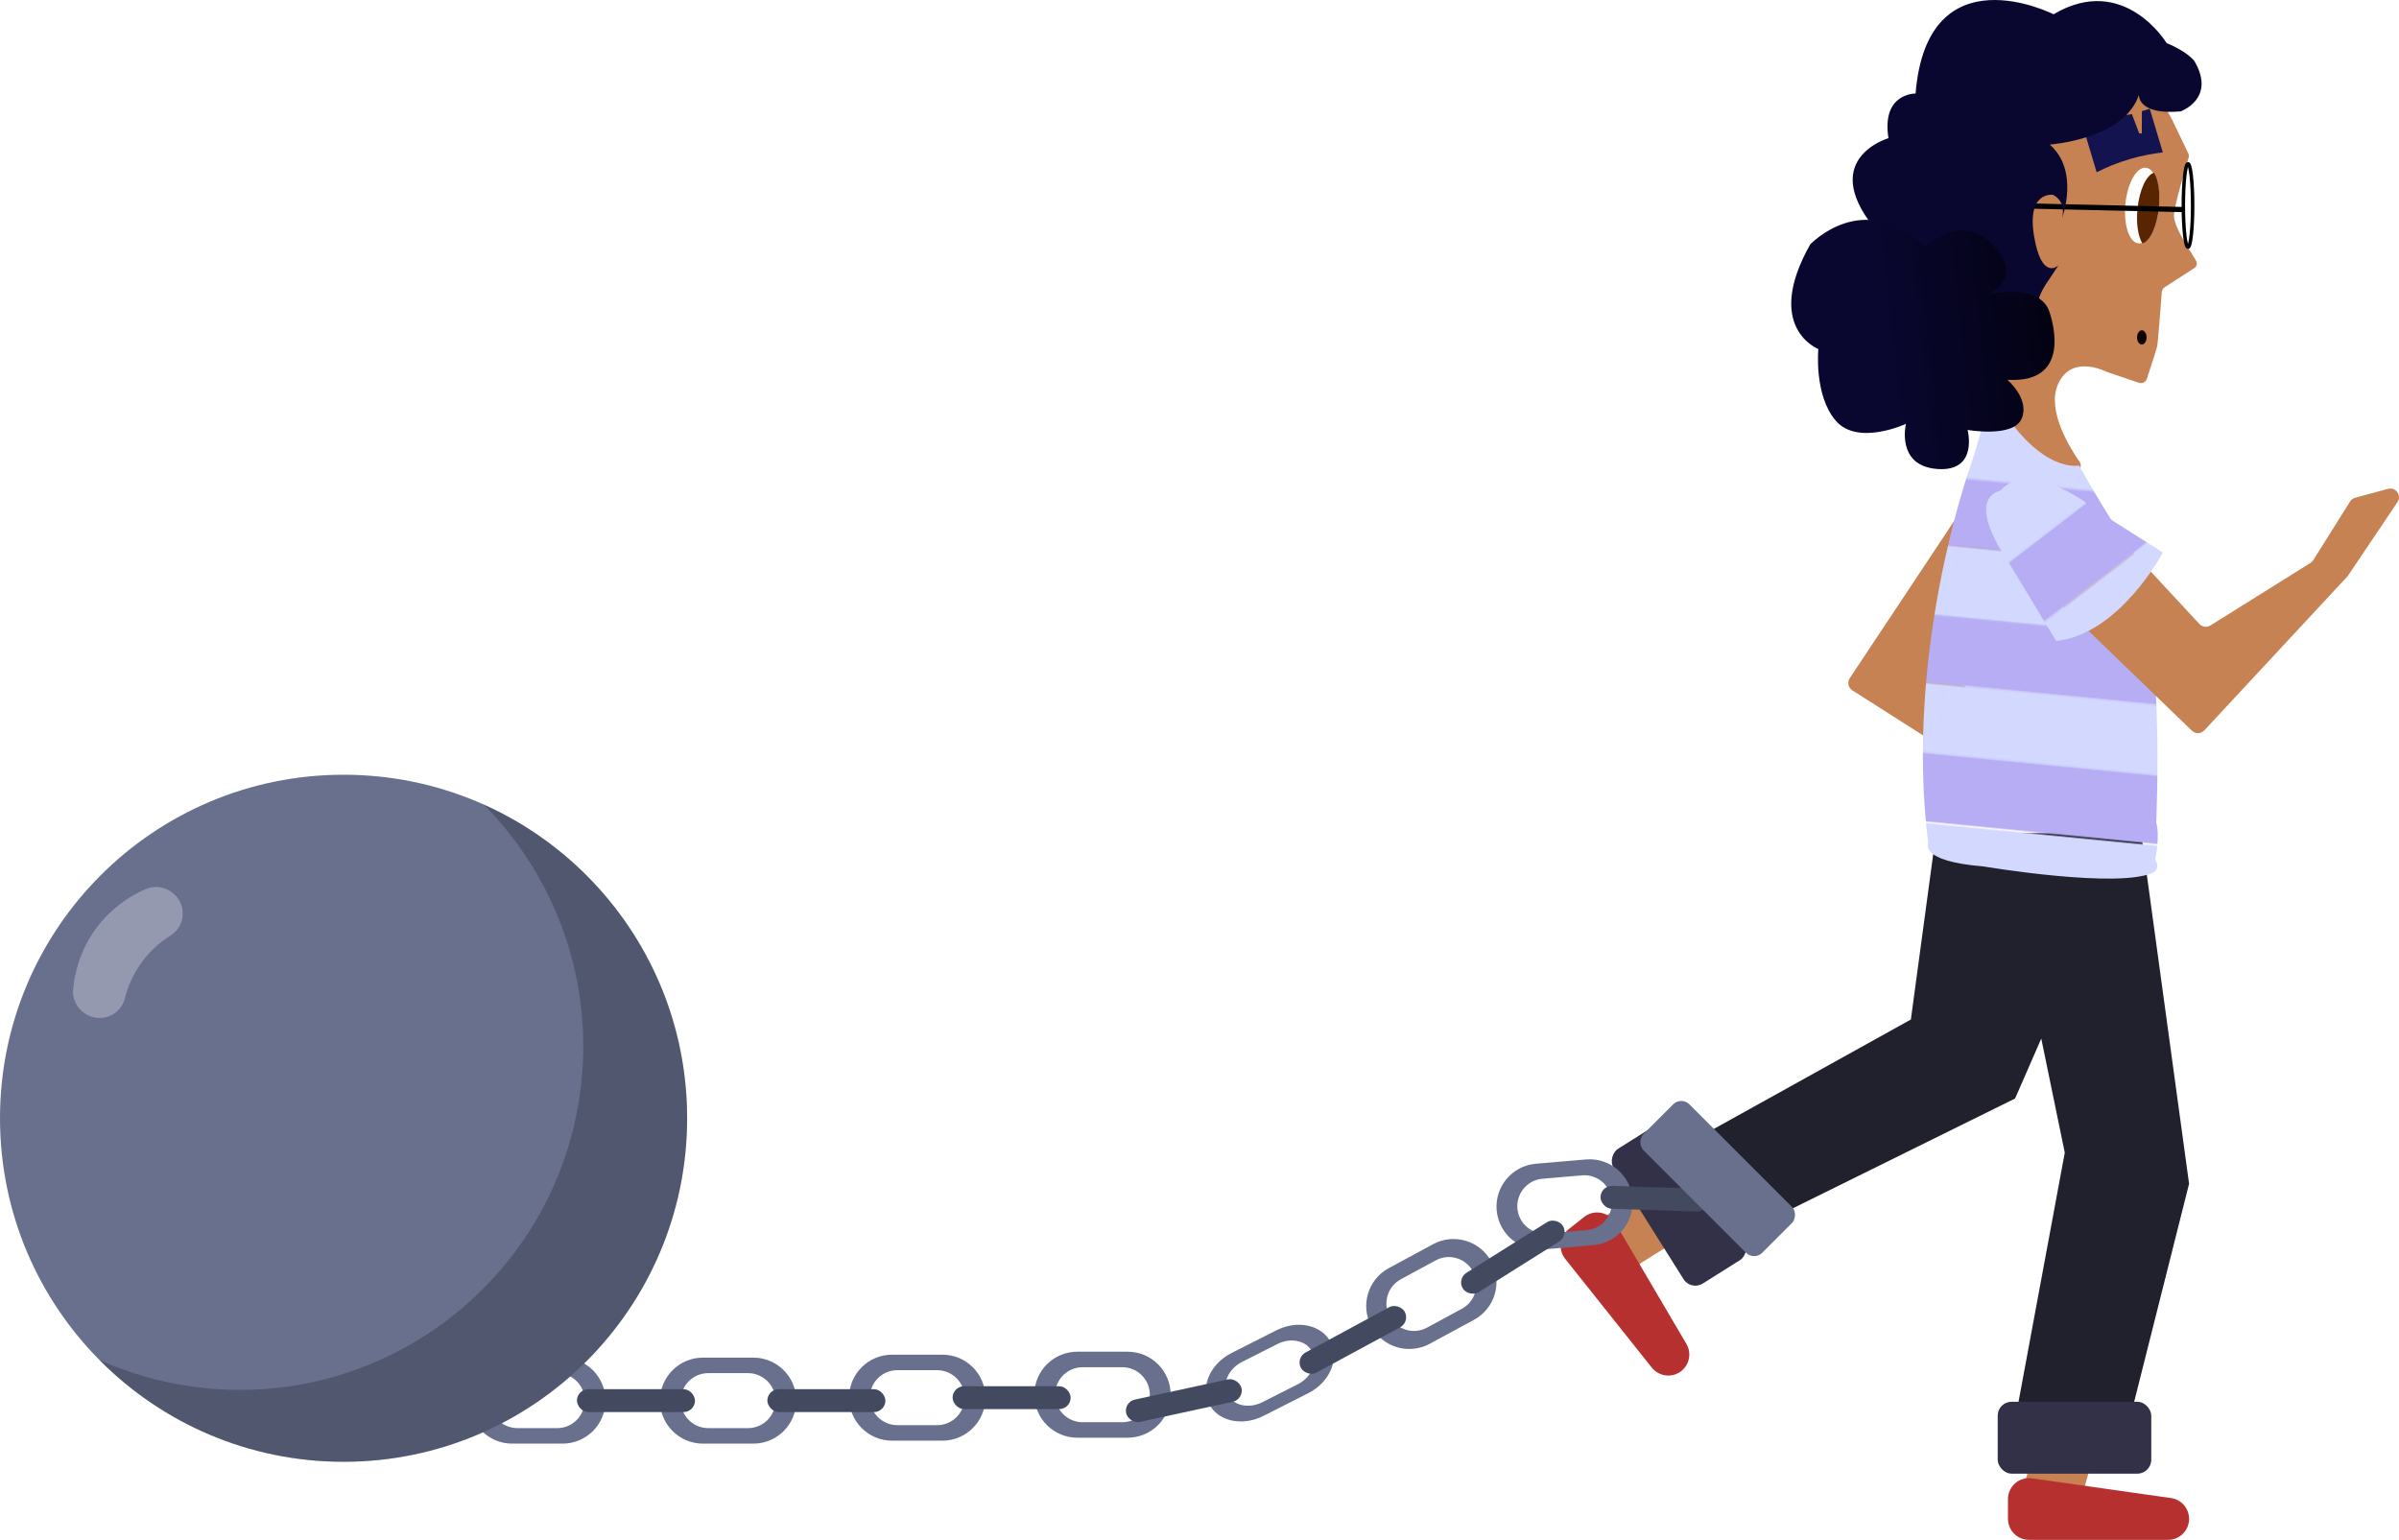 <?xml version="1.0" encoding="UTF-8"?><svg id="Layer_2" xmlns="http://www.w3.org/2000/svg" xmlns:xlink="http://www.w3.org/1999/xlink" viewBox="0 0 1379.9 885.81"><defs><style>.cls-1,.cls-2{fill:#fff;}.cls-3{fill:#323147;}.cls-4{fill:url(#New_Pattern);}.cls-5{fill:#592400;}.cls-6{fill:url(#New_Pattern-2);}.cls-7{fill:#090730;}.cls-8{fill:#0c0501;}.cls-9{fill:#b6adf4;}.cls-10{stroke-width:3px;}.cls-10,.cls-11{stroke:#000;stroke-miterlimit:10;}.cls-10,.cls-11,.cls-12{fill:none;}.cls-13{opacity:.23;}.cls-14{fill:#d3d8ff;}.cls-11{stroke-width:2px;}.cls-2{opacity:.29;}.cls-15{fill:#21202d;}.cls-16{fill:#c68252;}.cls-17{fill:#434a60;}.cls-18{fill:url(#linear-gradient);}.cls-19{fill:#68708e;}.cls-20{fill:#b73030;}.cls-21{fill:#13134f;}</style><pattern id="New_Pattern" x="0" y="0" width="430.98" height="398.1" patternTransform="translate(-1166.41 -149.57) rotate(5.58) scale(.9 1)" patternUnits="userSpaceOnUse" viewBox="0 0 430.98 398.1"><g><rect class="cls-12" y="0" width="430.98" height="398.1"/><g><rect class="cls-9" y="357.79" width="430.98" height="40.31"/><rect class="cls-14" y="318.48" width="430.98" height="40.31"/></g><g><rect class="cls-9" y="278.17" width="430.98" height="40.31"/><rect class="cls-14" y="238.86" width="430.98" height="40.31"/></g><g><rect class="cls-9" y="198.55" width="430.98" height="40.31"/><rect class="cls-14" y="159.24" width="430.98" height="40.31"/></g><g><rect class="cls-9" y="118.93" width="430.98" height="40.31"/><rect class="cls-14" y="79.62" width="430.98" height="40.31"/></g><g><rect class="cls-9" y="39.31" width="430.98" height="40.31"/><rect class="cls-14" y="0" width="430.98" height="40.31"/></g></g></pattern><linearGradient id="linear-gradient" x1="1075.57" y1="204.19" x2="1225.59" y2="173.18" gradientTransform="translate(29.31 -108.07) rotate(5.58)" gradientUnits="userSpaceOnUse"><stop offset="0" stop-color="#090730"/><stop offset=".89" stop-color="#010008"/></linearGradient><pattern id="New_Pattern-2" patternTransform="translate(3240.33 -6455.34) rotate(-37.49)" xlink:href="#New_Pattern"/></defs><g id="Layer_1-2"><path class="cls-16" d="m1125.45,389.66l45.81,50.15c.51.56,1.14.99,1.84,1.27l36.97,14.72c1.17.47,2.12,1.35,2.66,2.49l8.44,17.65c2,4.18-2.26,8.59-6.51,6.74l-46.73-20.34c-.24-.1-.47-.23-.69-.37l-101.79-64.85c-2.36-1.5-3.03-4.65-1.48-6.98l76.58-115.35c1.65-2.48,5.08-2.98,7.37-1.07l32.72,27.3c2.04,1.7,2.39,4.7.8,6.83l-56.33,75.44c-1.44,1.92-1.3,4.59.32,6.36Z"/><rect class="cls-16" x="922.23" y="692.78" width="33.76" height="33.76" transform="translate(1040.16 -463.09) rotate(57.85)"/><path class="cls-20" d="m950.13,786.75l-49.83-62.59c-4.16-5.22-3.29-12.82,1.93-16.98l8.89-7.08c5.75-4.58,14.22-3.01,17.95,3.33l40.94,69.66c3.05,5.19,1.82,11.83-2.89,15.58h0c-5.22,4.16-12.82,3.29-16.98-1.93Z"/><rect class="cls-16" x="1166.47" y="832.23" width="33.76" height="33.76" transform="translate(271.85 -286.88) rotate(15.6)"/><polygon class="cls-15" points="1231.58 479.25 1259.15 680.98 1219.32 839.13 1154.98 839.13 1187.66 663.08 1174.13 597.46 1159.07 631.93 963.83 728.38 939.11 675.35 1099.13 586.48 1113.62 479.25 1231.58 479.25"/><path class="cls-20" d="m1247.07,885.81h-80c-6.67,0-12.08-5.41-12.08-12.08v-11.36c0-7.35,6.51-13,13.78-11.96l80,11.36c5.96.85,10.39,5.95,10.39,11.96h0c0,6.67-5.41,12.08-12.08,12.08Z"/><path class="cls-16" d="m1194.32,271.31c2.35-.75,3.29-3.58,1.88-5.6-5.81-8.34-18.52-29.09-12.8-43.77,6.9-17.73,25.57-9.32,27.64-8.32.14.07.27.12.41.17l18.76,6.4c1.94.66,4.05-.38,4.69-2.33,1.88-5.73,5.43-16.61,5.87-18.56.51-2.28,2.19-24.63,2.67-31.22.08-1.15.7-2.19,1.67-2.82l16.36-10.6s3.22-1.4,1.8-4.44c-1.41-3.04-13.17-19.24-12.81-26.39.31-6.19,6.7-27.4,8.41-33,.27-.89.2-1.83-.2-2.67l-9.04-18.8s-41.73-87.54-125.13-14.62c-80.38,70.27,17.35,144.92,24.55,150.24.3.22.56.48.78.78,2.02,2.78,11.25,17.11-3.3,28.98-1.39,1.14-1.77,3.1-.88,4.67,5.45,9.6,24.72,39.6,48.68,31.91Z"/><path class="cls-4" d="m1109.11,484.99s-5.79,10.38,31.8,13.44c0,0,79.13,13.32,98.2,3.21,0,0,3.62-2.7.56-6.9,0,0,2.91-14.08.57-21.49,0,0,5.95-123.58-16.35-158.94-22.29-35.36-27.95-46.51-27.95-46.51,0,0-21.73,4.99-46.57-35.75l-2.63,1.99c-2.66,2.49-5.72,6.25-6.32,9.41-1.01,5.35-2.85,12.05-6.98,24.51,0,0-38.31,105.86-24.34,217.02Z"/><g><path class="cls-1" d="m1241.83,119.19c-1.07,10.91-5.5,19.6-10.3,20.72-.49.11-.98.15-1.48.1-5.33-.52-8.69-10.69-7.52-22.71,1.17-12.02,6.44-21.34,11.77-20.82,1.6.16,3.02,1.18,4.2,2.86,2.75,3.93,4.15,11.44,3.33,19.85Z"/><path class="cls-5" d="m1241.83,119.19c-1.07,10.91-5.17,19.63-9.53,20.8-2.45-3.89-3.66-11.38-2.83-19.8,1.07-10.92,5.17-19.63,9.53-20.8,2.45,3.9,3.66,11.39,2.83,19.8Z"/></g><ellipse class="cls-11" cx="1258.53" cy="118.2" rx="2.68" ry="23.98"/><line class="cls-10" x1="1153.47" y1="118.2" x2="1255.85" y2="120.56"/><path class="cls-21" d="m1244.06,87.68c-5.32.6-11.56,1.68-18.4,3.65-7.82,2.25-14.41,5.08-19.67,7.76-2.51-8.37-5.02-16.75-7.53-25.12,4.86-2.46,11.03-4.99,18.4-6.71,3.34-.78,6.5-1.29,9.41-1.62,1.39,3.68,2.78,7.35,4.17,11.03l1.52.15.06-12.89c1.5-.45,3.01-.9,4.51-1.36l7.53,25.12Z"/><rect class="cls-3" x="920.05" y="672.18" width="91.57" height="41.36" rx="8" ry="8" transform="translate(1038.44 -493.57) rotate(57.85)"/><g><path class="cls-7" d="m1230.29,54.57s-.89,11.71,23.95,9.52c0,0,20.71-7.21,7.96-28.98,0,0-4.08-5.53-15.93-10.28,0,0-24.51-40.62-65.07-16.62,0,0-72.59-36.85-79.37,45.6,0,0-19.72-.39-15.59,25.67,0,0-43.03,12.47-4.68,55.72,0,0,16.86,16.53,27.57,14.5,0,0,1.05,36.53,60.12,38.46,0,0,1.9,6.86,10.88,4.14,0,0-16.66-8.04-3.34-28.8l7.22-10.84s-9.63,9.32-14.01-16.76c-4.38-26.08,10.79-23.83,10.79-23.83,0,0,7.65,3.06,5.39,13.1,0,0,10.08-26.98-7.18-42,0,0,42.88-2.99,51.28-28.59Z"/><path class="cls-18" d="m1045.89,200.77s-31.68-12.23-4.69-60.12c0,0,30.81-33,66.17,1.63,0,0,20.21-20.6,38.9-1.57,18.69,19.02-2.81,28.78-2.81,28.78,0,0,28.27-6.95,34.95,8.75,0,0,16.55,42.68-23.8,40.24,0,0,12.94,10.83,8.31,22.2-4.63,11.37-31.17,6.63-31.17,6.63,0,0,6.43,24.28-17.46,22.48-23.89-1.8-18.01-25.95-18.01-25.95,0,0-27.67,12.88-40.33-1.79-12.65-14.67-10.05-41.29-10.05-41.29Z"/></g><g><path class="cls-19" d="m269.87,805.72h0c0,13.66,11.08,24.74,24.74,24.74h28.95c13.66,0,24.74-11.08,24.74-24.74h0c0-13.66-11.08-24.74-24.74-24.74h-28.95c-13.66,0-24.74,11.08-24.74,24.74Zm50.63,15.82h-22.84c-8.74,0-15.82-7.08-15.82-15.82h0c0-8.74,7.08-15.82,15.82-15.82h22.84c8.74,0,15.82,7.08,15.82,15.82h0c0,8.74-7.08,15.82-15.82,15.82Z"/><path class="cls-19" d="m379.61,805.72h0c0,13.66,11.08,24.74,24.74,24.74h28.95c13.66,0,24.74-11.08,24.74-24.74h0c0-13.66-11.08-24.74-24.74-24.74h-28.95c-13.66,0-24.74,11.08-24.74,24.74Zm50.63,15.82h-22.84c-8.74,0-15.82-7.08-15.82-15.82h0c0-8.74,7.08-15.82,15.82-15.82h22.84c8.74,0,15.82,7.08,15.82,15.82h0c0,8.74-7.08,15.82-15.82,15.82Z"/><path class="cls-19" d="m488.38,804.02h0c0,13.66,11.08,24.74,24.74,24.74h28.95c13.66,0,24.74-11.08,24.74-24.74h0c0-13.66-11.08-24.74-24.74-24.74h-28.95c-13.66,0-24.74,11.08-24.74,24.74Zm50.63,15.82h-22.84c-8.74,0-15.82-7.08-15.82-15.82h0c0-8.74,7.08-15.82,15.82-15.82h22.84c8.74,0,15.82,7.08,15.82,15.82h0c0,8.74-7.08,15.82-15.82,15.82Z"/><rect class="cls-17" x="331.85" y="799.14" width="67.9" height="13.16" rx="6.58" ry="6.58"/><rect class="cls-17" x="441.38" y="799.14" width="67.9" height="13.16" rx="6.58" ry="6.58"/><path class="cls-19" d="m594.93,802.31h0c0,13.66,11.08,24.74,24.74,24.74h28.95c13.66,0,24.74-11.08,24.74-24.74h0c0-13.66-11.08-24.74-24.74-24.74h-28.95c-13.66,0-24.74,11.08-24.74,24.74Zm50.63,15.82h-22.84c-8.74,0-15.82-7.08-15.82-15.82h0c0-8.74,7.08-15.82,15.82-15.82h22.84c8.74,0,15.82,7.08,15.82,15.82h0c0,8.74-7.08,15.82-15.82,15.82Z"/><rect class="cls-17" x="547.93" y="797.44" width="67.9" height="13.16" rx="6.58" ry="6.58"/><path class="cls-19" d="m695.45,807.61h0c5.06,9.99,19.04,13.09,31.23,6.92l25.83-13.08c12.19-6.17,17.97-19.28,12.91-29.27h0c-5.06-9.99-19.04-13.09-31.23-6.92l-25.83,13.08c-12.19,6.17-17.97,19.28-12.91,29.27Zm51.03-11.31l-20.37,10.32c-7.79,3.95-16.74,1.97-19.97-4.42h0c-3.24-6.39.46-14.77,8.25-18.72l20.37-10.32c7.79-3.95,16.74-1.97,19.97,4.42h0c3.24,6.39-.46,14.77-8.25,18.72Z"/><rect class="cls-17" x="647" y="799.14" width="67.9" height="13.16" rx="6.58" ry="6.58" transform="translate(-155.24 162.56) rotate(-12.23)"/><path class="cls-19" d="m788.83,763.05h0c6.5,12.02,21.52,16.49,33.53,9.98l25.46-13.78c12.02-6.5,16.49-21.52,9.98-33.53h0c-6.5-12.02-21.52-16.49-33.53-9.98l-25.46,13.78c-12.02,6.5-16.49,21.52-9.98,33.53Zm52.06-10.19l-20.08,10.87c-7.68,4.16-17.28,1.3-21.44-6.38h0c-4.16-7.68-1.3-17.28,6.38-21.44l20.08-10.87c7.68-4.16,17.28-1.3,21.44,6.38h0c4.16,7.68,1.3,17.28-6.38,21.44Z"/><rect class="cls-17" x="744.21" y="764.18" width="67.9" height="13.16" rx="6.58" ry="6.58" transform="translate(-273.05 463.26) rotate(-28.42)"/><path class="cls-19" d="m860.88,696.21h0c1.17,13.61,13.15,23.7,26.76,22.54l28.84-2.47c13.61-1.17,23.7-13.15,22.54-26.76h0c-1.17-13.61-13.15-23.7-26.76-22.54l-28.84,2.47c-13.61,1.17-23.7,13.15-22.54,26.76Zm51.8,11.44l-22.75,1.95c-8.71.75-16.37-5.71-17.11-14.41h0c-.75-8.71,5.71-16.37,14.41-17.11l22.75-1.95c8.71-.75,16.37,5.71,17.11,14.41h0c.75,8.71-5.71,16.37-14.41,17.11Z"/><rect class="cls-17" x="836.25" y="716.55" width="67.9" height="13.16" rx="6.58" ry="6.58" transform="translate(-251.38 574.01) rotate(-32.15)"/><rect class="cls-17" x="920.56" y="683.03" width="62.19" height="13.16" rx="6.58" ry="6.58" transform="translate(22.92 -30.58) rotate(1.86)"/><rect class="cls-19" x="939.72" y="659.28" width="96.6" height="37.36" rx="6.58" ry="6.58" transform="translate(768.77 -500.06) rotate(45)"/></g><path class="cls-16" d="m1271.42,359.81l57.6-36.01c.64-.4,1.18-.94,1.58-1.58l21.15-33.71c.67-1.07,1.71-1.84,2.93-2.17l18.88-5.12c4.47-1.21,8.04,3.78,5.46,7.62l-28.44,42.29c-.15.22-.31.42-.49.61l-82.16,88.41c-1.91,2.05-5.12,2.14-7.14.19l-99.63-96.14c-2.14-2.07-2.01-5.54.27-7.44l32.76-27.26c2.04-1.7,5.06-1.5,6.86.44l64.04,69.02c1.63,1.76,4.28,2.11,6.32.84Z"/><path class="cls-6" d="m1150.99,282.07s13.11-20.67,57.28,13.02l35.79,22.75s-24.77,46.99-61.35,50.91l-28.7-47.49s-23.94-33.48-3.03-39.19Z"/><ellipse class="cls-8" cx="1231.97" cy="194.09" rx="2.75" ry="4.09"/><g><circle class="cls-19" cx="197.62" cy="643.29" r="197.62"/><path class="cls-13" d="m395.23,643.28c0,109.14-88.48,197.62-197.62,197.62-54.88,0-104.53-22.37-140.34-58.49,16.49,7.36,34.27,12.56,53.04,15.2,108.08,15.21,208.03-60.06,223.24-168.14,8.95-63.56-13.4-124.31-55.33-166.67,68.96,30.84,117.01,100.05,117.01,180.48Z"/></g><path class="cls-2" d="m98.92,513.34c8.59,6.25,8.16,19.21-.85,24.84-5.69,3.55-11.58,8.53-16.64,15.49-5.05,6.95-7.97,14.09-9.59,20.59-2.57,10.31-14.77,14.71-23.37,8.47-.1-.07-.19-.14-.29-.21-4.29-3.12-6.63-8.26-6.12-13.54.91-9.29,4.1-23.44,14.61-36.75,8.91-11.28,19.53-17.46,27.24-20.79,4.84-2.08,10.42-1.42,14.69,1.68l.31.23Z"/><rect class="cls-3" x="1149.07" y="806.37" width="88.34" height="41.36" rx="8" ry="8"/></g></svg>